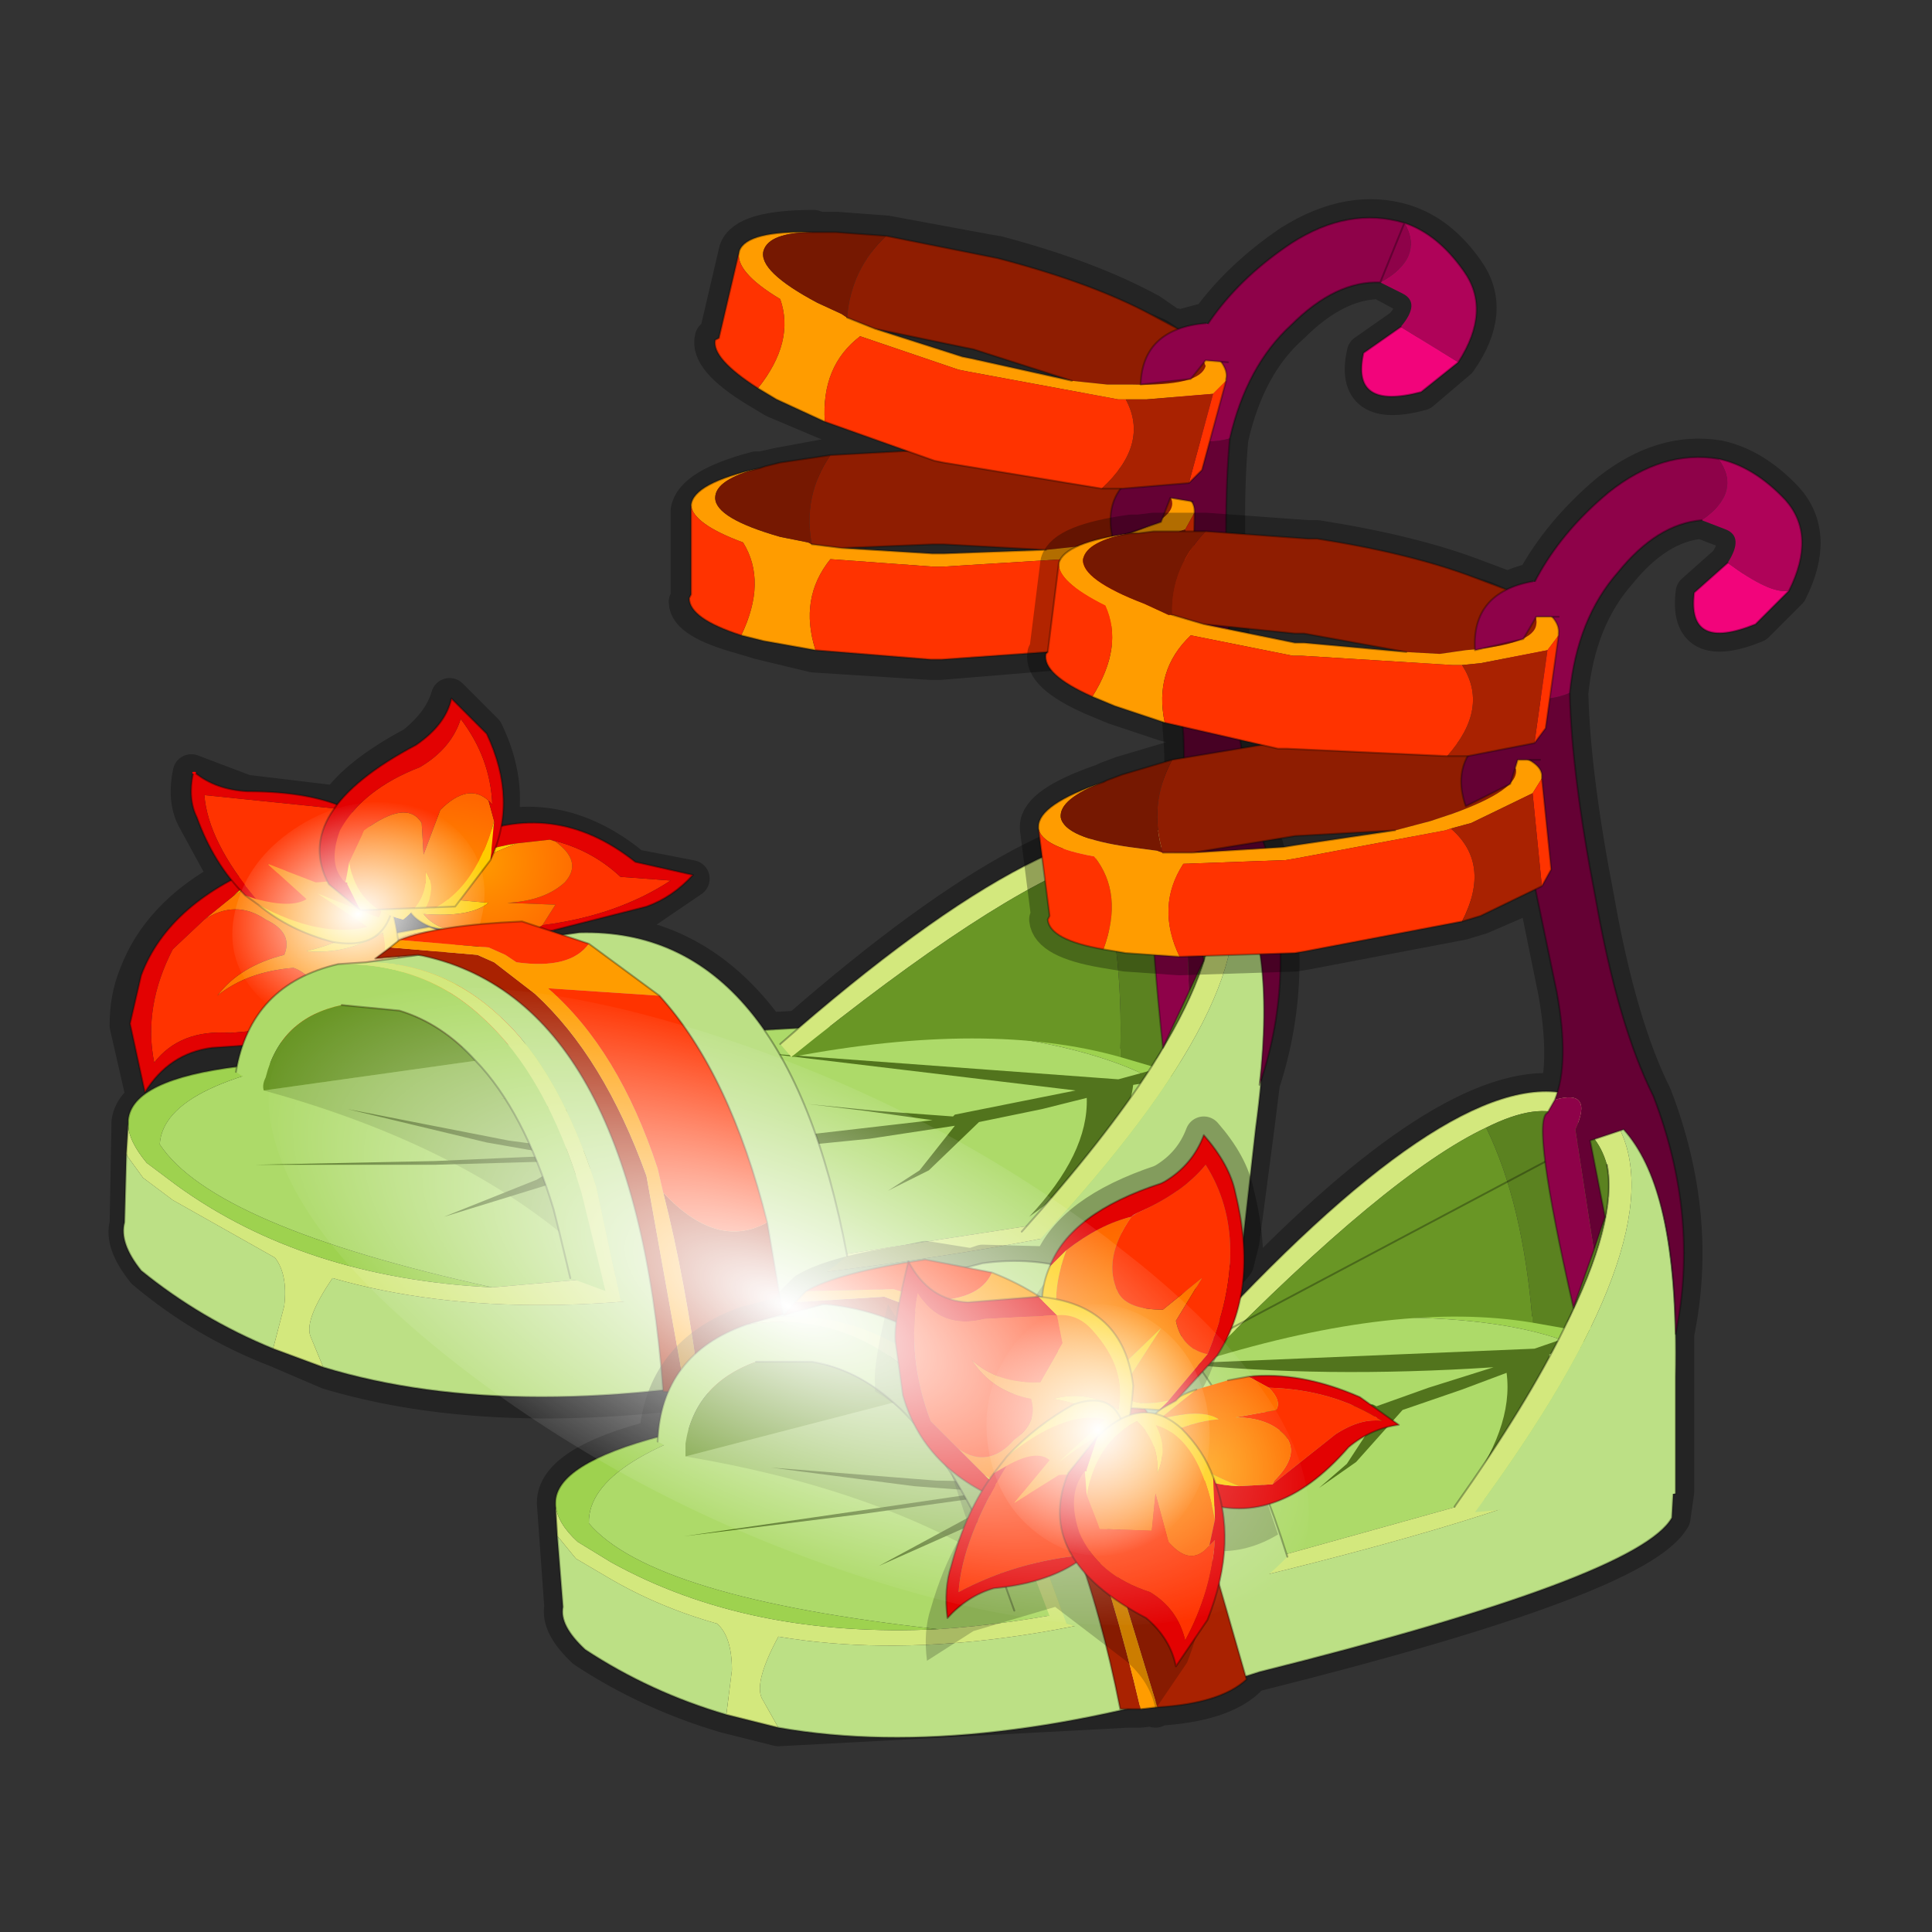 <?xml version="1.0" encoding="UTF-8" standalone="no"?>
<svg xmlns:xlink="http://www.w3.org/1999/xlink" height="520.0px" width="520.0px" xmlns="http://www.w3.org/2000/svg">
  <rect width="100%" height="100%" fill="#333333" stroke="none"/>
  <g transform="matrix(10.0, 0.0, 0.0, 10.0, 0.0, 0.0)">
    <use height="52.0" transform="matrix(1.0, 0.0, 0.0, 1.0, 0.0, 0.0)" width="52.0" xlink:href="#shape0"/>
    <use height="136.85" transform="matrix(0.03, -0.035, -0.039, -0.021, 10.091, 28.63)" width="148.25" xlink:href="#sprite0"/>
    <use height="41.4" transform="matrix(1.0, 0.0, 0.0, 1.0, 3.3, 5.85)" width="45.7" xlink:href="#shape2"/>
    <use height="136.85" transform="matrix(0.026, 0.036, -0.035, 0.029, 30.021, 33.833)" width="148.25" xlink:href="#sprite0"/>
    <use height="23.6" transform="matrix(1.0, 0.0, 0.0, 1.0, 27.95, 12.3)" width="20.55" xlink:href="#shape3"/>
    <use height="136.85" transform="matrix(0.186, 0.09, -0.048, 0.075, 10.723, 23.356)" width="148.25" xlink:href="#sprite0"/>
  </g>
  <defs>
    <g id="shape0" transform="matrix(1.0, 0.0, 0.0, 1.0, 0.0, 0.0)">
      <path d="M52.0 0.0 L52.0 52.0 0.0 52.0 0.0 0.0 52.0 0.0" fill="#795fa9" fill-opacity="0.0" fill-rule="evenodd" stroke="none"/>
      <path d="M39.25 9.7 L38.25 10.55 Q36.4 11.05 36.75 9.5 L37.75 8.8 Q38.3 8.2 37.8 7.9 L37.15 7.55 Q35.95 7.55 34.75 8.75 33.55 9.8 33.1 11.8 32.9 13.95 33.15 17.35 33.35 20.8 34.05 22.8 34.95 26.1 33.95 29.15 L33.8 30.35 33.4 33.4 33.25 34.0 Q32.2 35.55 21.8 36.85 L21.4 36.95 21.4 37.0 Q20.7 37.6 18.95 37.55 L18.55 37.5 17.95 37.5 Q12.7 38.05 8.85 36.9 L7.45 36.3 Q5.5 35.55 3.9 34.2 3.3 33.45 3.45 32.95 L3.5 30.3 3.5 30.2 Q3.65 29.15 6.5 28.8 L6.65 28.2 5.65 28.2 Q4.45 28.35 3.85 29.35 L3.45 27.6 Q3.45 26.85 3.7 26.25 4.3 24.65 6.15 23.65 L5.25 22.0 Q5.0 21.5 5.15 20.8 L6.6 21.35 9.1 21.65 Q9.65 20.85 11.15 20.05 11.9 19.45 12.1 18.75 L13.05 19.7 Q13.7 21.05 13.4 22.3 15.3 21.9 17.05 23.35 L18.6 23.65 17.35 24.5 15.4 25.15 15.65 25.1 Q18.7 25.05 20.65 27.75 L21.5 27.7 Q28.5 21.6 31.55 22.35 31.95 21.4 31.8 19.7 L31.6 16.9 30.05 17.35 29.55 17.45 25.3 17.8 25.05 17.8 21.9 17.6 20.45 17.25 19.95 17.1 Q18.5 16.7 18.5 16.2 L18.55 16.1 18.55 13.75 Q18.65 13.1 20.35 12.65 L20.5 12.65 20.95 12.55 22.3 12.3 24.4 12.2 22.15 11.3 20.85 10.75 20.35 10.45 Q19.05 9.65 19.2 9.1 L19.3 9.1 19.85 6.75 Q20.05 6.15 21.9 6.15 L22.05 6.2 22.5 6.2 23.85 6.3 26.55 6.8 26.85 6.85 Q29.3 7.5 30.95 8.4 L31.6 8.85 31.65 8.8 31.7 8.85 32.45 8.65 32.5 8.7 Q33.35 7.5 34.75 6.55 36.35 5.55 37.8 6.0 38.75 6.3 39.45 7.3 40.2 8.35 39.25 9.7 M25.05 15.0 L22.65 14.85 25.1 14.7 25.35 14.7 28.05 14.85 25.3 15.0 25.05 15.0 M26.1 9.65 L25.8 9.6 23.55 8.8 25.85 9.35 26.15 9.4 28.8 10.2 26.1 9.65" fill="none" stroke="#000000" stroke-linecap="round" stroke-linejoin="round" stroke-opacity="0.302" stroke-width="1.0"/>
      <path d="M14.8 22.6 L14.95 22.65 Q15.7 23.2 15.2 23.75 14.65 24.25 13.65 24.3 L14.95 24.35 14.6 24.9 Q16.6 24.65 18.05 23.7 L16.7 23.6 Q15.9 22.85 14.8 22.6" fill="#ff3300" fill-rule="evenodd" stroke="none"/>
      <path d="M10.95 24.3 Q12.0 23.0 13.9 22.7 L14.8 22.6 Q15.9 22.85 16.7 23.6 L18.05 23.7 Q16.6 24.65 14.6 24.9 L14.05 25.25 17.4 24.4 Q18.1 24.15 18.65 23.55 L17.1 23.2 Q14.9 21.45 12.4 22.6 10.85 23.65 10.95 24.3" fill="#e30202" fill-rule="evenodd" stroke="none"/>
      <path d="M12.5 25.15 Q11.7 25.0 11.4 24.6 12.65 24.7 13.15 24.3 L11.5 24.15 Q11.65 23.6 13.9 22.7 12.0 23.0 10.95 24.3 11.0 24.7 11.6 24.95 L12.5 25.15" fill="#ffcc00" fill-rule="evenodd" stroke="none"/>
      <path d="M13.9 22.7 Q11.65 23.6 11.5 24.15 L13.15 24.3 Q12.65 24.7 11.4 24.6 11.7 25.0 12.5 25.15 L13.45 25.25 14.05 25.25 14.6 24.9 14.95 24.35 13.65 24.3 Q14.65 24.25 15.2 23.75 15.7 23.2 14.95 22.65 L14.8 22.6 13.9 22.7" fill="url(#gradient0)" fill-rule="evenodd" stroke="none"/>
      <path d="M12.5 25.15 L11.6 24.95 Q11.0 24.7 10.95 24.3 M14.05 25.25 L13.45 25.25 M14.05 25.25 L17.4 24.4 Q18.1 24.15 18.65 23.55 L17.1 23.2 Q14.9 21.45 12.4 22.6 10.85 23.65 10.95 24.3" fill="none" stroke="#000000" stroke-linecap="round" stroke-linejoin="round" stroke-opacity="0.302" stroke-width="0.05"/>
      <path d="M10.55 29.6 L10.6 29.65 10.8 29.7 10.55 29.6" fill="#cc0066" fill-rule="evenodd" stroke="none"/>
      <path d="M8.65 29.1 Q9.65 29.6 10.55 29.6 9.7 28.75 10.25 27.85 10.55 27.4 11.55 27.3 L12.7 27.9 11.95 27.0 Q12.2 26.35 13.0 26.05 L11.8 25.05 Q10.4 25.1 10.45 25.7 L11.5 26.9 10.0 25.85 Q7.7 27.05 8.65 29.1" fill="url(#gradient1)" fill-rule="evenodd" stroke="none"/>
      <path d="M10.8 29.7 Q12.2 30.0 12.8 30.6 14.3 28.6 13.0 26.05 12.2 26.35 11.95 27.0 L12.7 27.9 11.55 27.3 Q10.55 27.4 10.25 27.85 9.7 28.75 10.55 29.6 L10.8 29.7" fill="#ff3300" fill-rule="evenodd" stroke="none"/>
      <path d="M8.1 28.75 Q8.7 29.95 11.5 30.3 L11.6 30.35 Q12.5 30.65 12.75 31.3 L13.7 29.8 Q14.55 27.4 13.25 26.0 L12.0 25.1 11.55 24.95 11.8 25.05 13.0 26.05 Q14.3 28.6 12.8 30.6 12.2 30.0 10.8 29.7 L10.6 29.65 10.55 29.6 Q9.65 29.6 8.65 29.1 L8.1 28.75" fill="#e30202" fill-rule="evenodd" stroke="none"/>
      <path d="M8.1 28.75 L8.65 29.1 Q7.7 27.05 10.0 25.85 L11.5 26.9 10.45 25.7 Q10.4 25.1 11.8 25.05 L11.55 24.95 9.9 25.25 9.5 25.55 Q8.75 26.15 8.15 27.2 7.8 28.1 8.1 28.75" fill="#ffcc00" fill-rule="evenodd" stroke="none"/>
      <path d="M11.55 24.95 L12.0 25.1 13.25 26.0 Q14.55 27.4 13.7 29.8 L12.75 31.3 Q12.5 30.65 11.6 30.35 L11.5 30.3 Q8.7 29.95 8.1 28.75 M11.55 24.95 L9.9 25.25 9.5 25.55 Q8.75 26.15 8.15 27.2 7.8 28.1 8.1 28.75" fill="none" stroke="#000000" stroke-linecap="round" stroke-linejoin="round" stroke-opacity="0.302" stroke-width="0.05"/>
      <path d="M6.3 24.1 L5.5 24.75 Q6.35 24.2 7.15 24.75 7.9 25.1 7.65 25.7 6.45 26.0 5.85 26.8 6.65 26.15 7.9 26.05 8.45 26.25 8.6 26.9 L8.45 27.6 9.45 27.05 Q10.6 26.0 10.3 25.1 9.35 25.7 8.25 25.6 9.7 25.25 10.2 24.5 10.0 23.85 9.2 23.45 7.85 23.05 6.3 24.1" fill="url(#gradient2)" fill-rule="evenodd" stroke="none"/>
      <path d="M5.5 24.75 L4.65 25.55 Q3.85 27.1 4.15 28.6 4.85 27.7 6.2 27.8 L8.45 27.6 8.6 26.9 Q8.45 26.25 7.9 26.05 6.65 26.15 5.85 26.8 6.45 26.0 7.65 25.7 7.9 25.1 7.15 24.75 6.35 24.2 5.5 24.75" fill="#ff3300" fill-rule="evenodd" stroke="none"/>
      <path d="M7.3 23.2 Q4.55 24.25 3.8 26.25 L3.5 27.55 3.9 29.4 Q4.55 28.35 5.7 28.2 L7.85 28.05 8.45 27.6 6.2 27.8 Q4.85 27.7 4.15 28.6 3.85 27.1 4.65 25.55 L5.5 24.75 6.3 24.1 7.3 23.2" fill="#e30202" fill-rule="evenodd" stroke="none"/>
      <path d="M7.85 28.05 Q10.4 27.55 10.75 25.65 10.5 22.45 7.9 22.95 L7.3 23.2 6.3 24.1 Q7.85 23.05 9.2 23.45 10.0 23.85 10.2 24.5 9.7 25.25 8.25 25.6 9.35 25.7 10.3 25.1 10.6 26.0 9.45 27.05 L8.45 27.6 7.85 28.05" fill="#ffcc00" fill-rule="evenodd" stroke="none"/>
      <path d="M7.3 23.2 Q4.55 24.25 3.8 26.25 L3.5 27.55 3.9 29.4 Q4.55 28.35 5.7 28.2 L7.85 28.05 Q10.4 27.55 10.75 25.65 10.5 22.45 7.9 22.95 L7.3 23.2 Z" fill="none" stroke="#000000" stroke-linecap="round" stroke-linejoin="round" stroke-opacity="0.302" stroke-width="0.05"/>
      <path d="M5.2 20.8 L5.25 20.8 5.2 20.8" fill="#cc0066" fill-rule="evenodd" stroke="none"/>
      <path d="M6.9 24.2 L6.6 24.1 6.95 24.35 Q8.6 25.25 9.9 24.95 L8.55 24.05 10.2 24.7 Q10.55 23.95 10.1 22.35 L9.4 21.8 Q10.6 23.65 8.5 23.75 L7.2 23.25 8.25 24.2 Q7.85 24.45 6.9 24.2" fill="url(#gradient3)" fill-rule="evenodd" stroke="none"/>
      <path d="M9.4 21.8 L5.5 21.4 Q5.6 22.65 6.9 24.2 7.85 24.45 8.25 24.2 L7.2 23.25 8.5 23.75 Q10.6 23.65 9.4 21.8" fill="#ff3300" fill-rule="evenodd" stroke="none"/>
      <path d="M9.4 21.8 Q8.4 21.3 6.65 21.3 5.8 21.25 5.25 20.8 L5.2 20.8 Q5.05 21.5 5.3 22.0 5.75 23.25 6.6 24.1 L6.9 24.2 Q5.6 22.65 5.5 21.4 L9.4 21.8" fill="#e30202" fill-rule="evenodd" stroke="none"/>
      <path d="M10.1 22.35 Q10.55 23.95 10.2 24.7 L8.55 24.05 9.9 24.95 Q8.6 25.25 6.95 24.35 7.8 25.05 8.95 25.35 10.85 25.7 10.6 23.25 L10.1 22.35" fill="#ffcc00" fill-rule="evenodd" stroke="none"/>
      <path d="M5.25 20.8 Q5.8 21.25 6.65 21.3 8.4 21.3 9.4 21.8 L10.1 22.35 10.6 23.25 Q10.85 25.7 8.95 25.35 7.8 25.05 6.95 24.35 L6.6 24.1 Q5.75 23.25 5.3 22.0 5.05 21.5 5.2 20.8" fill="none" stroke="#000000" stroke-linecap="round" stroke-linejoin="round" stroke-opacity="0.302" stroke-width="0.05"/>
      <path d="M5.25 20.8 L5.2 20.8" fill="none" stroke="#ff0000" stroke-linecap="round" stroke-linejoin="round" stroke-width="0.05"/>
      <path d="M13.3 22.1 L13.15 21.55 Q12.6 21.05 11.85 21.8 L11.4 23.0 11.35 22.15 Q10.95 21.5 9.8 22.35 L9.4 23.2 Q9.6 24.45 10.85 24.75 11.55 24.2 11.45 23.45 11.8 23.95 11.35 24.6 12.75 24.1 13.3 22.1" fill="url(#gradient4)" fill-rule="evenodd" stroke="none"/>
      <path d="M9.4 23.2 L9.8 22.35 Q10.95 21.5 11.35 22.15 L11.4 23.0 11.85 21.8 Q12.6 21.05 13.15 21.55 L13.25 21.65 Q13.2 20.4 12.4 19.35 12.15 20.15 11.3 20.65 9.75 21.25 9.15 22.35 8.8 23.3 9.3 23.75 L9.4 23.2" fill="#ff3300" fill-rule="evenodd" stroke="none"/>
      <path d="M13.15 21.55 L13.3 22.1 13.2 23.15 Q13.95 21.55 13.1 19.75 L12.15 18.8 Q12.0 19.5 11.2 20.05 7.8 21.85 8.85 23.8 L9.7 24.5 9.35 23.8 9.35 23.75 9.3 23.75 Q8.8 23.3 9.15 22.35 9.75 21.25 11.3 20.65 12.15 20.15 12.4 19.35 13.2 20.4 13.25 21.65 L13.15 21.55" fill="#e30202" fill-rule="evenodd" stroke="none"/>
      <path d="M13.3 22.1 Q12.75 24.1 11.35 24.6 11.8 23.95 11.45 23.45 11.55 24.2 10.85 24.75 9.6 24.45 9.4 23.2 L9.3 23.75 9.35 23.75 9.35 23.8 9.7 24.5 12.25 24.4 13.2 23.15 13.3 22.1" fill="#ffcc00" fill-rule="evenodd" stroke="none"/>
      <path d="M9.7 24.5 L8.85 23.8 Q7.8 21.85 11.2 20.05 12.0 19.5 12.15 18.8 L13.1 19.75 Q13.95 21.55 13.2 23.15 M9.7 24.5 L12.25 24.4 13.2 23.15" fill="none" stroke="#000000" stroke-linecap="round" stroke-linejoin="round" stroke-opacity="0.302" stroke-width="0.05"/>
    </g>
    <radialGradient cx="0" cy="0" gradientTransform="matrix(0.002, -0.003, -0.003, -0.002, 12.95, 23.2)" gradientUnits="userSpaceOnUse" id="gradient0" r="819.2" spreadMethod="pad">
      <stop offset="0.0" stop-color="#ff9900"/>
      <stop offset="1.0" stop-color="#ff6600"/>
    </radialGradient>
    <radialGradient cx="0" cy="0" gradientTransform="matrix(0.003, -0.004, -0.004, -0.002, 10.45, 26.0)" gradientUnits="userSpaceOnUse" id="gradient1" r="819.2" spreadMethod="pad">
      <stop offset="0.0" stop-color="#ff9900"/>
      <stop offset="1.0" stop-color="#ff6600"/>
    </radialGradient>
    <radialGradient cx="0" cy="0" gradientTransform="matrix(0.004, -0.005, -0.006, -0.003, 9.7, 25.45)" gradientUnits="userSpaceOnUse" id="gradient2" r="819.2" spreadMethod="pad">
      <stop offset="0.0" stop-color="#ff9900"/>
      <stop offset="1.0" stop-color="#ff6600"/>
    </radialGradient>
    <radialGradient cx="0" cy="0" gradientTransform="matrix(0.005, -0.006, -0.006, -0.003, 9.6, 24.5)" gradientUnits="userSpaceOnUse" id="gradient3" r="819.2" spreadMethod="pad">
      <stop offset="0.0" stop-color="#ff9900"/>
      <stop offset="1.0" stop-color="#ff6600"/>
    </radialGradient>
    <radialGradient cx="0" cy="0" gradientTransform="matrix(0.003, -0.003, -0.004, -0.002, 11.55, 24.35)" gradientUnits="userSpaceOnUse" id="gradient4" r="819.2" spreadMethod="pad">
      <stop offset="0.0" stop-color="#ff9900"/>
      <stop offset="1.0" stop-color="#ff6600"/>
    </radialGradient>
    <g id="sprite0" transform="matrix(1.0, 0.0, 0.0, 1.0, 73.5, 65.0)">
      <use height="136.85" transform="matrix(1.0, 0.0, 0.0, 1.0, -73.5, -65.0)" width="148.25" xlink:href="#shape1"/>
    </g>
    <g id="shape1" transform="matrix(1.0, 0.0, 0.0, 1.0, 73.5, 65.0)">
      <path d="M36.65 -54.65 Q60.05 -42.0 69.75 -17.95 80.55 8.9 68.0 34.1 55.45 59.35 26.8 68.2 -1.8 77.05 -29.7 64.3 -57.6 51.6 -68.45 24.75 -79.3 -2.05 -66.75 -27.25 L-66.7 -27.3 Q-54.1 -52.5 -25.5 -61.4 3.1 -70.2 31.0 -57.5 L36.65 -54.65" fill="url(#gradient5)" fill-rule="evenodd" stroke="none"/>
    </g>
    <radialGradient cx="0" cy="0" gradientTransform="matrix(0.091, 0.0, 0.0, 0.091, 0.6, 3.4)" gradientUnits="userSpaceOnUse" id="gradient5" r="819.2" spreadMethod="pad">
      <stop offset="0.0" stop-color="#ffffff"/>
      <stop offset="1.0" stop-color="#ffffff" stop-opacity="0.0"/>
    </radialGradient>
    <g id="shape2" transform="matrix(1.0, 0.0, 0.0, 1.0, -3.3, -5.85)">
      <path d="M9.45 28.35 L22.75 27.6 23.35 27.6 Q29.75 27.8 31.95 29.65 32.9 31.1 28.95 32.8 L21.8 33.9 13.25 34.65 Q5.75 33.0 4.3 30.8 4.4 29.05 9.45 28.35" fill="#adda69" fill-rule="evenodd" stroke="none"/>
      <path d="M33.45 30.6 L33.35 33.15 33.15 34.0 Q32.1 35.5 21.7 36.8 13.95 38.4 8.7 36.8 L8.35 35.95 Q8.2 35.5 8.95 34.4 14.15 35.9 21.7 34.3 29.45 33.35 32.05 32.25 32.9 31.9 33.15 31.5 L33.35 31.1 33.3 31.1 33.3 31.05 33.45 30.6 M7.35 36.3 Q5.4 35.5 3.8 34.2 3.2 33.45 3.35 32.9 L3.4 31.05 3.45 31.15 3.85 31.7 4.65 32.3 7.4 33.85 Q7.75 34.3 7.65 35.15 L7.35 36.3" fill="#bce085" fill-rule="evenodd" stroke="none"/>
      <path d="M8.7 36.8 L7.35 36.3 7.65 35.15 Q7.75 34.3 7.4 33.85 L4.65 32.3 3.85 31.7 3.45 31.15 3.4 31.05 3.45 30.25 Q3.45 30.7 3.95 31.3 L4.75 31.9 Q8.2 34.4 13.25 34.65 L21.8 33.9 28.95 32.8 32.2 31.85 33.3 31.1 33.35 31.1 33.15 31.5 Q32.9 31.9 32.05 32.25 29.45 33.35 21.7 34.3 14.15 35.9 8.95 34.4 8.2 35.5 8.35 35.95 L8.7 36.8" fill="#d3e87d" fill-rule="evenodd" stroke="none"/>
      <path d="M23.35 27.6 L27.25 27.7 Q33.3 28.5 33.45 30.25 L33.45 30.6 33.3 31.05 33.3 31.1 32.2 31.85 28.95 32.8 Q32.9 31.1 31.95 29.65 29.75 27.8 23.35 27.6 M3.45 30.25 L3.45 30.15 Q3.55 29.05 6.45 28.7 L9.45 28.35 Q4.4 29.05 4.3 30.8 5.75 33.0 13.25 34.65 8.2 34.4 4.75 31.9 L3.95 31.3 Q3.45 30.7 3.45 30.25" fill="#9ed24f" fill-rule="evenodd" stroke="none"/>
      <path d="M9.45 28.35 L22.75 27.6 23.35 27.6 27.25 27.7 Q33.3 28.5 33.45 30.25 L33.45 30.6 33.35 33.15 33.15 34.0 Q32.1 35.5 21.7 36.8 13.95 38.4 8.7 36.8 L7.35 36.3 Q5.4 35.5 3.8 34.2 3.2 33.45 3.35 32.9 L3.4 31.05 3.45 30.25 3.45 30.15 Q3.55 29.05 6.45 28.7 L9.45 28.35 Z" fill="none" stroke="#000000" stroke-linecap="round" stroke-linejoin="round" stroke-opacity="0.302" stroke-width="0.05"/>
      <path d="M31.75 28.6 L32.2 28.8 31.45 29.0 31.1 29.1 30.5 29.2 Q30.3 30.9 27.7 32.75 29.3 31.05 29.25 29.55 L28.05 29.85 26.35 30.2 25.0 31.5 23.9 32.05 24.75 31.5 25.7 30.3 23.4 30.65 21.4 30.85 20.4 31.6 17.95 32.95 19.85 31.65 20.4 30.9 19.95 30.95 19.75 31.0 17.95 31.15 17.1 31.15 16.45 31.2 15.2 31.75 11.95 32.75 14.45 31.75 15.25 31.25 11.7 31.35 6.85 31.35 11.7 31.25 15.1 31.1 13.1 30.75 9.35 29.85 13.7 30.7 16.35 31.05 17.1 31.0 18.05 30.95 19.75 30.75 20.1 30.7 20.2 30.7 17.4 30.3 17.15 30.3 13.45 29.55 17.15 30.2 17.9 30.25 21.2 30.6 25.1 30.15 23.3 29.9 21.2 29.65 18.6 29.3 21.6 29.7 23.6 29.9 25.65 30.05 25.7 30.0 27.2 29.7 28.95 29.35 20.6 28.35 30.1 29.05 31.75 28.6" fill="#52741d" fill-rule="evenodd" stroke="none"/>
      <path d="M9.1 25.95 Q11.4 25.9 13.0 27.4 14.7 28.95 15.65 32.1 L16.3 34.75 15.35 34.4 15.05 33.15 14.9 32.55 Q14.1 29.9 12.8 28.55 11.9 27.55 10.75 27.2 L9.2 27.05 Q7.55 27.4 7.15 29.0 7.05 29.2 7.1 29.35 L6.35 28.85 Q6.75 26.5 9.1 25.95" fill="#adda69" fill-rule="evenodd" stroke="none"/>
      <path d="M7.1 29.35 Q7.05 29.2 7.15 29.0 7.55 27.4 9.2 27.05 L10.75 27.2 Q11.9 27.55 12.8 28.55 L7.1 29.35" fill="#699625" fill-rule="evenodd" stroke="none"/>
      <path d="M16.7 35.0 L16.05 31.95 Q15.05 28.8 13.45 27.35 11.9 25.9 9.85 25.9 L15.6 25.1 Q21.15 24.95 22.8 33.8 19.75 36.4 16.7 35.0" fill="#bce085" fill-rule="evenodd" stroke="none"/>
      <path d="M9.1 25.95 L9.85 25.9 Q11.9 25.9 13.45 27.35 15.05 28.8 16.05 31.95 L16.7 35.0 16.3 34.75 15.65 32.1 Q14.7 28.95 13.0 27.4 11.4 25.9 9.1 25.95" fill="#d3e87d" fill-rule="evenodd" stroke="none"/>
      <path d="M7.1 29.35 L12.8 28.55 Q14.1 29.9 14.9 32.55 L15.05 33.15 Q12.0 30.7 7.1 29.35" fill="#3f5816" fill-opacity="0.212" fill-rule="evenodd" stroke="none"/>
      <path d="M9.85 25.9 L9.1 25.95 M9.85 25.9 L15.6 25.1 Q21.15 24.95 22.8 33.8 M6.35 28.85 Q6.75 26.5 9.1 25.95 M12.8 28.55 Q11.9 27.55 10.75 27.2 L9.2 27.05 M15.05 33.15 L14.9 32.55 Q14.1 29.9 12.8 28.55 M15.35 34.4 L15.05 33.15" fill="none" stroke="#000000" stroke-linecap="round" stroke-linejoin="round" stroke-opacity="0.302" stroke-width="0.05"/>
      <path d="M20.65 32.9 L21.35 37.0 Q20.65 37.6 18.85 37.5 18.45 34.45 17.85 32.1 19.3 33.65 20.65 32.9 M18.45 37.5 L17.85 37.45 Q17.05 26.85 11.25 25.7 L10.1 25.8 10.5 25.5 12.85 25.7 13.3 25.9 14.4 26.75 Q16.25 28.45 17.4 31.65 L18.45 37.5" fill="#a92201" fill-rule="evenodd" stroke="none"/>
      <path d="M10.75 25.3 L13.15 25.5 13.6 25.7 13.9 25.9 Q15.35 26.1 15.85 25.4 L17.75 26.8 14.75 26.6 Q16.65 28.25 17.7 31.45 L17.85 32.1 Q18.45 34.45 18.85 37.5 L18.45 37.5 17.4 31.65 Q16.25 28.45 14.4 26.75 L13.3 25.9 12.85 25.7 10.5 25.5 10.75 25.3" fill="#ff9c00" fill-rule="evenodd" stroke="none"/>
      <path d="M10.75 25.3 Q11.75 24.9 14.05 24.8 L15.85 25.4 Q15.35 26.1 13.9 25.9 L13.6 25.7 13.15 25.5 10.75 25.3 M17.75 26.8 Q19.65 28.9 20.65 32.9 19.3 33.65 17.85 32.1 L17.7 31.45 Q16.65 28.25 14.75 26.6 L17.75 26.8" fill="#ff3300" fill-rule="evenodd" stroke="none"/>
      <path d="M15.85 25.4 L14.05 24.8 Q11.75 24.9 10.75 25.3 M15.85 25.4 L17.75 26.8 Q19.65 28.9 20.65 32.9 L21.35 37.0 Q20.65 37.6 18.85 37.5 L18.45 37.5 17.85 37.45 Q17.05 26.85 11.25 25.7 L10.1 25.8 10.5 25.5 10.75 25.3" fill="none" stroke="#000000" stroke-linecap="round" stroke-linejoin="round" stroke-opacity="0.302" stroke-width="0.05"/>
      <path d="M32.45 22.8 L33.0 23.5 Q34.25 26.6 28.0 33.35 L27.5 33.15 Q29.75 30.65 31.0 28.7 32.7 26.0 32.6 24.5 32.45 23.55 31.7 23.05 L29.5 23.1 Q26.75 24.05 21.3 28.45 L21.0 28.1 Q28.75 21.3 31.85 22.5 L32.45 22.8" fill="#d3e87d" fill-rule="evenodd" stroke="none"/>
      <path d="M33.0 23.5 L33.1 23.4 Q34.5 25.15 33.8 30.35 L33.45 33.45 28.0 33.35 Q34.25 26.6 33.0 23.5" fill="#bce085" fill-rule="evenodd" stroke="none"/>
      <path d="M21.3 28.45 Q26.75 24.05 29.5 23.1 30.25 25.3 30.15 28.45 26.6 27.45 21.3 28.45" fill="#699625" fill-rule="evenodd" stroke="none"/>
      <path d="M30.15 28.45 Q30.25 25.3 29.5 23.1 L31.7 23.05 Q32.45 23.55 32.6 24.5 32.7 26.0 31.0 28.7 L30.15 28.45" fill="#5b8220" fill-rule="evenodd" stroke="none"/>
      <path d="M33.1 23.4 L32.45 22.8 M33.45 33.45 L33.8 30.35 Q34.5 25.15 33.1 23.4 M32.6 24.5 Q32.7 26.0 31.0 28.7 29.75 30.65 27.5 33.15 M21.0 28.1 Q28.75 21.3 31.85 22.5 L32.45 22.8" fill="none" stroke="#000000" stroke-linecap="round" stroke-linejoin="round" stroke-opacity="0.302" stroke-width="0.05"/>
      <path d="M33.1 11.8 Q32.9 14.0 33.1 17.35 33.35 20.8 34.05 22.8 34.95 26.15 33.9 29.2 34.35 25.25 33.15 23.6 L32.2 23.8 32.4 25.85 32.0 26.7 31.9 23.45 Q32.5 22.4 31.45 22.6 31.95 21.65 31.85 19.75 L31.45 15.55 Q31.2 13.8 31.55 10.9 31.85 12.15 33.1 11.8" fill="#650134" fill-rule="evenodd" stroke="none"/>
      <path d="M37.15 7.6 Q35.95 7.55 34.75 8.75 33.55 9.85 33.1 11.8 31.85 12.15 31.55 10.9 32.2 8.25 34.75 6.55 36.3 5.55 37.8 6.0 38.35 6.95 37.15 7.6 M32.0 26.7 L31.3 28.2 Q30.75 23.05 31.2 22.9 L31.45 22.6 Q32.5 22.4 31.9 23.45 L32.0 26.7" fill="#8e0249" fill-rule="evenodd" stroke="none"/>
      <path d="M37.8 6.0 Q38.7 6.3 39.4 7.3 40.15 8.35 39.25 9.75 L37.7 8.8 Q38.25 8.15 37.75 7.9 L37.15 7.6 Q38.35 6.95 37.8 6.0" fill="#af0359" fill-rule="evenodd" stroke="none"/>
      <path d="M39.25 9.75 L38.25 10.55 Q36.35 11.05 36.7 9.5 L37.7 8.8 39.25 9.75" fill="#f2047b" fill-rule="evenodd" stroke="none"/>
      <path d="M37.8 6.0 Q38.7 6.3 39.4 7.3 40.15 8.35 39.25 9.75 L38.25 10.55 Q36.35 11.05 36.7 9.5 L37.7 8.8 M37.15 7.6 Q35.95 7.55 34.75 8.75 33.55 9.85 33.1 11.8 32.9 14.0 33.1 17.35 33.35 20.8 34.05 22.8 34.95 26.15 33.9 29.2 34.35 25.25 33.15 23.6 L32.2 23.8 32.4 25.85 32.0 26.7 31.3 28.2 Q30.75 23.05 31.2 22.9 L31.45 22.6 Q31.95 21.65 31.85 19.75 L31.45 15.55 Q31.2 13.8 31.55 10.9 32.2 8.25 34.75 6.55 36.3 5.55 37.8 6.0 Z" fill="none" stroke="#000000" stroke-linecap="round" stroke-linejoin="round" stroke-opacity="0.302" stroke-width="0.05"/>
      <path d="M30.55 12.75 L31.15 13.0 Q31.55 13.3 31.55 13.55 31.55 14.1 29.7 14.55 L29.1 14.7 28.15 14.8 25.4 14.65 25.1 14.65 22.65 14.75 21.85 14.65 Q21.6 13.35 22.35 12.25 L25.1 12.1 25.4 12.1 29.7 12.55 30.55 12.75" fill="#8f1d01" fill-rule="evenodd" stroke="none"/>
      <path d="M28.15 14.8 L29.1 14.7 29.7 14.55 Q31.55 14.1 31.55 13.55 31.55 13.3 31.15 13.0 L30.55 12.75 31.25 12.95 Q32.15 13.3 32.15 13.75 L32.15 13.8 31.9 14.25 30.2 14.85 29.65 14.95 29.45 15.0 25.4 15.25 25.1 15.25 22.35 15.05 Q21.5 16.1 21.95 17.5 L20.55 17.25 19.95 17.1 Q20.65 15.65 20.0 14.6 18.65 14.1 18.6 13.6 18.65 13.0 20.45 12.6 19.25 12.9 19.25 13.4 19.25 13.95 21.0 14.45 L21.75 14.6 21.85 14.65 22.65 14.75 25.1 14.9 25.4 14.9 28.15 14.8" fill="#ff9c00" fill-rule="evenodd" stroke="none"/>
      <path d="M18.6 13.6 Q18.65 14.1 20.0 14.6 20.65 15.65 19.95 17.1 18.55 16.65 18.55 16.1 L18.6 16.0 18.6 13.6 M21.95 17.5 Q21.5 16.1 22.35 15.05 L25.1 15.25 25.4 15.25 29.45 15.0 29.65 14.95 Q30.55 16.0 29.6 17.45 L25.35 17.75 25.05 17.75 21.95 17.5 M31.9 14.25 L32.15 13.8 32.1 16.3 31.85 16.7 31.9 14.25" fill="#ff3300" fill-rule="evenodd" stroke="none"/>
      <path d="M29.65 14.95 L30.2 14.85 31.9 14.25 31.85 16.7 30.15 17.35 29.6 17.45 Q30.55 16.0 29.65 14.95" fill="#a92201" fill-rule="evenodd" stroke="none"/>
      <path d="M21.85 14.65 L21.75 14.6 21.0 14.45 Q19.25 13.95 19.25 13.4 19.25 12.9 20.45 12.6 L20.6 12.55 21.0 12.45 22.35 12.25 Q21.6 13.35 21.85 14.65" fill="#761801" fill-rule="evenodd" stroke="none"/>
      <path d="M28.15 14.8 L25.4 14.9 25.1 14.9 22.65 14.75 21.85 14.65 M20.45 12.6 Q18.65 13.0 18.6 13.6 L18.6 16.0 18.55 16.1 Q18.55 16.65 19.95 17.1 L20.55 17.25 21.95 17.5 M32.15 13.8 L32.15 13.75 Q32.15 13.3 31.25 12.95 L30.55 12.75 29.7 12.55 25.4 12.1 25.1 12.1 22.35 12.25 M30.55 12.75 L30.2 12.65 29.7 12.55 M22.65 14.75 L25.1 14.65 25.4 14.65 28.15 14.8 M29.6 17.45 L25.35 17.75 25.05 17.75 21.95 17.5 M29.6 17.45 L30.15 17.35 31.85 16.7 32.1 16.3 32.15 13.8 M20.45 12.6 L20.6 12.55 21.0 12.45 22.35 12.25" fill="none" stroke="#000000" stroke-linecap="round" stroke-linejoin="round" stroke-opacity="0.302" stroke-width="0.05"/>
      <path d="M31.25 12.45 Q32.15 12.45 32.1 13.5 L31.5 13.4 31.25 14.05 29.95 14.5 Q29.6 13.0 31.25 12.45" fill="#650134" fill-rule="evenodd" stroke="none"/>
      <path d="M32.1 13.5 L31.5 13.4 31.25 14.05 29.95 14.5 Q29.6 13.0 31.25 12.45" fill="none" stroke="#000000" stroke-linecap="round" stroke-linejoin="round" stroke-opacity="0.302" stroke-width="0.05"/>
      <path d="M30.95 8.45 L31.7 8.85 32.2 9.25 32.45 9.85 Q32.3 10.4 30.45 10.35 L29.8 10.35 28.85 10.25 26.2 9.4 25.95 9.35 23.55 8.85 22.8 8.55 Q22.9 7.25 23.85 6.35 L26.6 6.9 26.85 6.95 Q29.35 7.6 30.95 8.45" fill="#8f1d01" fill-rule="evenodd" stroke="none"/>
      <path d="M31.7 8.85 L32.3 9.2 Q33.1 9.8 33.0 10.2 L33.0 10.25 32.65 10.6 30.85 10.75 30.3 10.75 30.1 10.75 26.05 10.0 25.8 9.95 23.15 9.05 Q22.1 9.85 22.2 11.35 L20.9 10.75 20.4 10.45 Q21.4 9.2 21.0 8.05 19.75 7.3 19.9 6.75 20.1 6.2 21.9 6.25 20.7 6.25 20.55 6.75 20.4 7.3 22.0 8.15 L22.65 8.45 22.8 8.55 23.55 8.85 25.9 9.6 26.15 9.65 28.85 10.25 29.8 10.35 30.45 10.35 Q32.3 10.4 32.45 9.85 L32.2 9.25 31.7 8.85" fill="#ff9c00" fill-rule="evenodd" stroke="none"/>
      <path d="M33.0 10.25 L32.35 12.65 32.0 13.0 32.65 10.6 33.0 10.25 M29.65 13.15 L25.4 12.45 25.15 12.4 22.2 11.35 Q22.1 9.85 23.15 9.05 L25.8 9.95 26.05 10.0 30.1 10.75 30.3 10.75 Q30.95 11.95 29.65 13.15 M20.4 10.45 Q19.15 9.65 19.25 9.15 L19.35 9.1 19.9 6.75 Q19.75 7.3 21.0 8.05 21.4 9.2 20.4 10.45" fill="#ff3300" fill-rule="evenodd" stroke="none"/>
      <path d="M32.0 13.0 L30.2 13.15 29.65 13.15 Q30.95 11.95 30.3 10.75 L30.85 10.75 32.65 10.6 32.0 13.0" fill="#a92201" fill-rule="evenodd" stroke="none"/>
      <path d="M21.9 6.25 L22.1 6.25 22.5 6.25 23.85 6.35 Q22.9 7.25 22.8 8.55 L22.65 8.45 22.0 8.15 Q20.4 7.3 20.55 6.75 20.7 6.25 21.9 6.25" fill="#761801" fill-rule="evenodd" stroke="none"/>
      <path d="M31.7 8.85 L31.4 8.65 30.95 8.45 31.7 8.85 32.3 9.2 Q33.1 9.8 33.0 10.2 L33.0 10.25 32.35 12.65 32.0 13.0 30.2 13.15 29.65 13.15 25.4 12.45 25.15 12.4 22.2 11.35 20.9 10.75 20.4 10.45 Q19.15 9.65 19.25 9.15 L19.35 9.1 19.9 6.75 Q20.1 6.2 21.9 6.25 L22.1 6.25 22.5 6.25 23.85 6.35 26.6 6.9 26.85 6.95 Q29.35 7.6 30.95 8.45 M28.85 10.25 L26.15 9.65 25.9 9.6 23.55 8.85 22.8 8.55 M23.55 8.85 L25.95 9.35 26.2 9.4 28.85 10.25" fill="none" stroke="#000000" stroke-linecap="round" stroke-linejoin="round" stroke-opacity="0.302" stroke-width="0.05"/>
      <path d="M33.05 9.75 L32.45 9.7 32.05 10.2 30.7 10.35 Q30.75 8.85 32.45 8.7 33.4 9.0 33.05 9.75" fill="#8e0249" fill-rule="evenodd" stroke="none"/>
      <path d="M33.05 9.75 L32.45 9.7 32.05 10.2 30.7 10.35 Q30.75 8.85 32.45 8.7" fill="none" stroke="#000000" stroke-linecap="round" stroke-linejoin="round" stroke-opacity="0.302" stroke-width="0.05"/>
      <path d="M43.3 13.25 Q42.0 14.35 41.3 15.65 L41.25 15.65 Q40.85 15.75 40.55 15.9 L40.5 15.85 39.7 15.55 Q38.0 14.9 35.45 14.5 L35.2 14.5 32.45 14.3 31.05 14.3 30.65 14.35 30.45 14.35 Q28.65 14.6 28.5 15.15 L28.2 17.55 28.15 17.6 Q28.05 18.15 29.4 18.75 L30.0 19.0 31.35 19.45 33.8 20.05 31.55 20.45 30.2 20.85 29.8 21.0 29.7 21.05 Q27.95 21.65 27.95 22.25 L27.95 22.3 28.25 24.65 28.2 24.75 Q28.25 25.3 29.7 25.55 L30.3 25.65 31.75 25.75 34.85 25.65 35.15 25.6 39.35 24.8 39.85 24.65 41.35 24.0 41.9 26.7 Q42.2 28.4 41.95 29.4 39.0 29.05 33.4 34.9 33.65 33.65 33.25 32.1 33.1 31.35 32.4 30.55 32.1 31.35 31.35 31.8 L31.25 31.85 Q28.85 32.65 28.3 34.05 L26.45 34.0 26.15 34.1 24.9 33.9 24.45 34.0 Q22.45 34.3 21.7 34.75 L21.4 35.05 21.1 35.4 20.1 35.65 Q17.85 36.45 17.7 38.7 14.95 39.4 14.95 40.45 L15.15 43.25 Q15.05 43.75 15.75 44.4 17.5 45.55 19.55 46.15 L20.95 46.5 30.35 46.0 30.7 46.0 31.1 45.95 31.1 46.0 31.15 45.95 Q32.85 45.85 33.55 45.2 L33.55 45.15 Q33.7 45.05 33.9 45.0 44.1 42.45 45.0 40.85 L45.1 40.15 45.1 37.05 45.1 35.9 Q45.75 32.75 44.5 29.5 43.55 27.6 42.95 24.2 42.3 20.85 42.25 18.65 42.45 16.65 43.55 15.4 44.6 14.1 45.8 14.0 L46.45 14.25 Q46.95 14.45 46.5 15.15 L45.6 15.95 Q45.4 17.55 47.25 16.8 L48.15 15.9 Q48.9 14.4 48.05 13.45 47.2 12.55 46.25 12.35 44.75 12.1 43.3 13.25 M35.1 17.05 L37.85 17.55 35.1 17.3 34.85 17.3 32.4 16.8 34.85 17.05 35.1 17.05 M34.85 22.75 L34.55 22.8 32.1 22.95 34.55 22.55 34.85 22.5 37.55 22.35 34.85 22.75" fill="none" stroke="#000000" stroke-linecap="round" stroke-linejoin="round" stroke-opacity="0.302" stroke-width="1.0"/>
      <path d="M20.7 37.95 Q27.3 36.45 33.9 35.7 L34.4 35.6 Q40.85 35.05 43.25 36.65 44.35 38.0 40.65 40.15 L33.65 42.1 Q29.1 43.6 25.25 43.85 17.55 43.0 15.85 41.0 15.8 39.2 20.7 37.95" fill="#adda69" fill-rule="evenodd" stroke="none"/>
      <path d="M44.9 37.45 L45.05 39.95 45.0 40.85 Q44.1 42.45 33.9 45.0 26.35 47.45 20.95 46.5 L20.5 45.7 Q20.3 45.25 20.95 44.05 26.3 44.95 33.6 42.5 41.25 40.65 43.7 39.25 44.5 38.8 44.7 38.35 L44.8 37.9 44.8 37.85 44.9 37.45 M19.55 46.15 Q17.5 45.55 15.75 44.4 15.05 43.75 15.15 43.25 L15.0 41.35 15.05 41.4 15.5 41.95 16.35 42.45 Q17.7 43.25 19.3 43.7 19.7 44.05 19.7 44.95 L19.55 46.15" fill="#bce085" fill-rule="evenodd" stroke="none"/>
      <path d="M20.95 46.5 L19.55 46.15 19.7 44.95 Q19.7 44.05 19.3 43.7 17.7 43.25 16.35 42.45 L15.5 41.95 15.05 41.4 15.0 41.35 14.95 40.5 Q15.0 41.0 15.55 41.5 L16.45 42.05 Q20.15 44.1 25.25 43.85 29.1 43.6 33.65 42.1 L40.65 40.15 43.75 38.8 44.8 37.9 44.7 38.35 Q44.5 38.8 43.7 39.25 41.25 40.65 33.6 42.5 26.3 44.95 20.95 44.05 20.3 45.25 20.5 45.7 L20.95 46.5" fill="#d3e87d" fill-rule="evenodd" stroke="none"/>
      <path d="M34.4 35.6 L38.35 35.25 Q44.45 35.35 44.85 37.1 L44.9 37.45 44.8 37.85 44.8 37.9 43.75 38.8 40.65 40.15 Q44.35 38.0 43.25 36.65 40.85 35.05 34.4 35.6 M14.95 40.5 L14.95 40.45 Q14.95 39.4 17.8 38.65 L20.7 37.95 Q15.8 39.2 15.85 41.0 17.55 43.0 25.25 43.85 20.15 44.1 16.45 42.05 L15.55 41.5 Q15.0 41.0 14.95 40.5" fill="#9ed24f" fill-rule="evenodd" stroke="none"/>
      <path d="M34.4 35.6 L38.35 35.25 Q44.45 35.35 44.85 37.1 L44.9 37.45 45.05 39.95 45.0 40.85 Q44.1 42.45 33.9 45.0 26.35 47.45 20.95 46.5 L19.55 46.15 Q17.5 45.55 15.75 44.4 15.05 43.75 15.15 43.25 L15.0 41.35 14.95 40.5 14.95 40.45 Q14.95 39.4 17.8 38.65 L20.7 37.95 Q27.3 36.45 33.9 35.7 L34.4 35.6 Z" fill="none" stroke="#000000" stroke-linecap="round" stroke-linejoin="round" stroke-opacity="0.302" stroke-width="0.05"/>
      <path d="M42.9 35.75 L43.4 35.85 42.65 36.1 42.35 36.2 41.7 36.45 Q41.75 38.15 39.35 40.3 40.75 38.45 40.55 36.95 L39.35 37.4 37.75 37.95 36.5 39.35 35.5 40.05 36.25 39.4 37.1 38.1 34.8 38.7 32.85 39.15 31.95 40.0 29.65 41.6 31.4 40.1 31.85 39.35 31.4 39.45 31.25 39.5 29.45 39.8 28.6 39.95 27.95 40.05 26.8 40.75 23.65 42.15 26.05 40.85 26.8 40.25 23.2 40.75 18.4 41.35 23.2 40.65 26.6 40.15 24.6 40.0 20.75 39.5 25.2 39.85 27.85 39.9 28.6 39.75 29.5 39.6 31.2 39.25 31.5 39.2 31.65 39.15 28.8 39.1 28.5 39.05 24.8 38.75 28.55 38.95 29.35 38.95 32.65 38.95 36.45 38.0 34.6 38.0 32.55 38.0 29.85 37.9 32.95 37.95 34.9 37.9 36.95 37.8 37.05 37.85 38.45 37.35 40.2 36.8 Q35.6 37.1 31.75 36.7 L41.3 36.3 42.9 35.75" fill="#52741d" fill-rule="evenodd" stroke="none"/>
      <path d="M20.1 35.65 Q22.35 35.3 24.15 36.65 26.0 37.95 27.3 41.0 L28.25 43.5 27.3 43.35 26.85 42.1 26.6 41.55 Q25.45 39.0 24.05 37.75 23.05 36.85 21.85 36.65 L20.35 36.65 Q18.7 37.25 18.45 38.85 L18.45 39.2 17.7 38.8 Q17.8 36.45 20.1 35.65" fill="#adda69" fill-rule="evenodd" stroke="none"/>
      <path d="M20.35 36.65 L21.85 36.65 Q23.05 36.85 24.05 37.75 L18.45 39.2 18.45 38.85 Q18.7 37.25 20.35 36.65" fill="#699625" fill-rule="evenodd" stroke="none"/>
      <path d="M28.7 43.7 L27.65 40.8 Q26.35 37.75 24.55 36.45 22.85 35.3 20.8 35.45 L26.45 34.0 Q31.95 33.25 34.65 41.9 31.85 44.75 28.7 43.7" fill="#bce085" fill-rule="evenodd" stroke="none"/>
      <path d="M20.1 35.65 L20.8 35.45 Q22.85 35.3 24.55 36.45 26.35 37.75 27.65 40.8 L28.7 43.7 28.25 43.5 27.3 41.0 Q26.0 37.95 24.15 36.65 22.35 35.3 20.1 35.65" fill="#d3e87d" fill-rule="evenodd" stroke="none"/>
      <path d="M18.45 39.2 L24.05 37.75 Q25.45 39.0 26.6 41.55 L26.85 42.1 Q23.5 40.05 18.45 39.2" fill="#3f5816" fill-opacity="0.212" fill-rule="evenodd" stroke="none"/>
      <path d="M20.8 35.45 L20.1 35.65 M20.8 35.45 L26.45 34.0 Q31.95 33.25 34.65 41.9 M24.05 37.75 Q23.05 36.85 21.85 36.65 L20.35 36.65 M24.05 37.75 Q25.45 39.0 26.6 41.55 L26.85 42.1 27.3 43.35 M17.7 38.8 Q17.8 36.45 20.1 35.65" fill="none" stroke="#000000" stroke-linecap="round" stroke-linejoin="round" stroke-opacity="0.302" stroke-width="0.05"/>
      <path d="M21.4 35.05 L23.8 34.9 24.2 35.05 25.5 35.8 Q27.5 37.2 29.0 40.3 29.95 42.8 30.7 46.0 L30.15 46.0 Q28.1 35.6 22.15 35.1 L21.1 35.4 21.4 35.05 M31.15 45.95 L29.55 40.7 Q31.1 42.1 32.4 41.2 L33.55 45.2 Q32.85 45.85 31.15 45.95" fill="#a92201" fill-rule="evenodd" stroke="none"/>
      <path d="M30.7 46.0 Q29.95 42.8 29.0 40.3 27.5 37.2 25.5 35.8 L24.2 35.05 23.8 34.9 21.4 35.05 21.7 34.75 24.05 34.7 24.55 34.85 24.85 35.0 Q26.35 35.05 26.7 34.25 27.85 34.7 28.8 35.5 L25.8 35.6 Q27.85 37.05 29.25 40.1 L29.55 40.7 31.15 45.95 30.7 46.0" fill="#ff9c00" fill-rule="evenodd" stroke="none"/>
      <path d="M29.55 40.7 L29.25 40.1 Q27.85 37.05 25.8 35.6 L28.8 35.5 Q30.95 37.35 32.4 41.2 31.1 42.1 29.55 40.7 M26.7 34.25 Q26.35 35.05 24.85 35.0 L24.55 34.85 24.05 34.7 21.7 34.75 Q22.55 34.25 24.9 33.9 L26.7 34.25" fill="#ff3300" fill-rule="evenodd" stroke="none"/>
      <path d="M30.7 46.0 L31.15 45.95 M28.8 35.5 Q27.85 34.7 26.7 34.25 L24.9 33.9 Q22.55 34.25 21.7 34.75 L21.4 35.05 21.1 35.4 22.15 35.1 Q28.1 35.6 30.15 46.0 L30.7 46.0 M32.4 41.2 L33.55 45.2 Q32.85 45.85 31.15 45.95 M32.4 41.2 Q30.95 37.35 28.8 35.5" fill="none" stroke="#000000" stroke-linecap="round" stroke-linejoin="round" stroke-opacity="0.302" stroke-width="0.05"/>
      <path d="M39.7 40.7 L39.15 40.55 Q41.1 37.8 42.1 35.75 43.55 32.85 43.25 31.35 43.0 30.45 42.15 30.05 41.4 29.65 40.0 30.35 37.35 31.6 32.45 36.6 L32.1 36.3 Q39.05 28.65 42.25 29.45 L42.9 29.7 43.55 30.3 Q45.15 33.3 39.7 40.7" fill="#d3e87d" fill-rule="evenodd" stroke="none"/>
      <path d="M43.6 30.2 Q45.2 31.8 45.1 37.05 L45.1 40.2 39.7 40.7 Q45.15 33.3 43.55 30.3 L43.6 30.2" fill="#bce085" fill-rule="evenodd" stroke="none"/>
      <path d="M41.25 35.6 Q37.65 35.0 32.45 36.6 37.35 31.6 40.0 30.35 41.0 32.4 41.25 35.6" fill="#699625" fill-rule="evenodd" stroke="none"/>
      <path d="M42.1 35.75 L41.25 35.6 Q41.0 32.4 40.0 30.35 41.4 29.65 42.15 30.05 43.0 30.45 43.25 31.35 43.55 32.85 42.1 35.75" fill="#5b8220" fill-rule="evenodd" stroke="none"/>
      <path d="M43.6 30.2 Q45.2 31.8 45.1 37.05 L45.1 40.2 M39.15 40.55 Q41.1 37.8 42.1 35.75 43.55 32.85 43.25 31.35 M32.1 36.3 Q39.05 28.65 42.25 29.45 L42.9 29.7 43.6 30.2 Z" fill="none" stroke="#000000" stroke-linecap="round" stroke-linejoin="round" stroke-opacity="0.302" stroke-width="0.05"/>
      <path d="M30.8 32.95 Q31.55 32.5 31.85 31.7 32.55 32.5 32.7 33.25 33.35 35.9 32.2 37.65 L31.75 38.25 31.85 38.5 32.5 38.3 33.05 38.2 33.35 38.2 34.4 41.3 Q33.4 41.9 32.35 41.7 32.6 43.1 31.95 44.75 L31.1 46.0 Q30.95 45.25 30.3 44.7 L28.4 43.25 26.2 43.9 24.95 44.7 Q24.85 43.9 25.05 43.3 25.35 42.25 25.8 41.45 L26.1 41.15 25.55 39.5 Q24.75 38.15 23.55 37.45 L23.55 37.25 Q23.5 36.7 23.9 35.1 24.45 36.15 25.5 36.2 L27.4 36.05 27.5 36.05 27.7 35.25 Q28.25 33.8 30.7 33.0 L30.8 32.95" fill="#000000" fill-opacity="0.2" fill-rule="evenodd" stroke="none"/>
      <path d="M34.15 37.35 Q35.9 37.4 37.2 38.25 36.65 38.15 35.95 38.6 L34.25 39.95 34.3 39.85 Q35.0 39.15 34.6 38.65 34.15 38.15 33.25 38.15 L34.35 37.95 Q34.5 37.7 34.15 37.35" fill="#ff3300" fill-rule="evenodd" stroke="none"/>
      <path d="M33.6 37.05 Q35.0 36.9 36.6 37.6 L37.65 38.35 Q36.9 38.45 36.3 38.95 34.3 41.25 32.15 40.35 30.65 39.4 30.8 38.6 31.75 39.95 33.35 40.0 L34.25 39.95 35.95 38.6 Q36.65 38.15 37.2 38.25 35.9 37.4 34.15 37.35 L33.6 37.05" fill="#e30202" fill-rule="evenodd" stroke="none"/>
      <path d="M30.8 38.6 Q30.9 38.15 31.4 37.8 31.75 37.55 32.2 37.4 L31.2 38.2 Q32.35 37.9 32.8 38.2 32.1 38.25 31.3 38.65 31.45 39.2 33.35 40.0 31.75 39.95 30.8 38.6" fill="#ffcc00" fill-rule="evenodd" stroke="none"/>
      <path d="M33.05 37.15 L33.6 37.05 34.15 37.35 Q34.5 37.7 34.35 37.95 L33.25 38.15 Q34.15 38.15 34.6 38.65 35.0 39.15 34.3 39.85 L34.25 39.95 33.35 40.0 Q31.45 39.2 31.3 38.65 32.1 38.25 32.8 38.2 32.35 37.9 31.2 38.2 L32.2 37.4 33.05 37.15" fill="url(#gradient6)" fill-rule="evenodd" stroke="none"/>
      <path d="M33.05 37.15 L33.6 37.05 Q35.0 36.9 36.6 37.6 L37.65 38.35 Q36.9 38.45 36.3 38.95 34.3 41.25 32.15 40.35 30.65 39.4 30.8 38.6 30.9 38.15 31.4 37.8 31.75 37.55 32.2 37.4" fill="none" stroke="#000000" stroke-linecap="round" stroke-linejoin="round" stroke-opacity="0.302" stroke-width="0.05"/>
      <path d="M30.45 32.75 L30.5 32.7 30.6 32.65 30.45 32.75" fill="#cc0066" fill-rule="evenodd" stroke="none"/>
      <path d="M28.7 33.65 Q29.6 32.95 30.45 32.75 29.65 33.9 30.1 34.8 30.35 35.25 31.3 35.25 L32.35 34.4 31.65 35.55 Q31.8 36.3 32.5 36.45 L31.45 37.7 Q30.2 37.95 30.25 37.3 L31.25 35.75 29.85 37.1 Q27.8 36.1 28.7 33.65" fill="url(#gradient7)" fill-rule="evenodd" stroke="none"/>
      <path d="M30.6 32.65 Q31.85 32.1 32.45 31.35 33.75 33.4 32.5 36.45 31.8 36.3 31.65 35.55 L32.35 34.4 31.3 35.25 Q30.35 35.25 30.1 34.8 29.65 33.9 30.45 32.75 L30.6 32.65" fill="#ff3300" fill-rule="evenodd" stroke="none"/>
      <path d="M28.25 34.1 Q28.8 32.65 31.25 31.85 L31.35 31.8 Q32.1 31.35 32.4 30.55 33.1 31.35 33.25 32.1 33.9 34.75 32.75 36.5 L31.65 37.7 31.2 37.95 31.45 37.7 32.5 36.45 Q33.75 33.4 32.45 31.35 31.85 32.1 30.6 32.65 L30.5 32.7 30.45 32.75 Q29.6 32.95 28.7 33.65 L28.25 34.1" fill="#e30202" fill-rule="evenodd" stroke="none"/>
      <path d="M28.25 34.1 L28.7 33.65 Q27.8 36.1 29.85 37.1 L31.25 35.75 30.25 37.3 Q30.2 37.95 31.45 37.7 L31.2 37.95 29.75 37.85 29.4 37.55 Q28.75 36.95 28.15 35.85 27.9 34.9 28.25 34.1" fill="#ffcc00" fill-rule="evenodd" stroke="none"/>
      <path d="M31.2 37.95 L31.65 37.7 32.75 36.5 Q33.9 34.75 33.25 32.1 33.1 31.35 32.4 30.55 32.1 31.35 31.35 31.8 L31.25 31.85 Q28.8 32.65 28.25 34.1 M31.2 37.95 L29.75 37.85 29.4 37.55 Q28.75 36.95 28.15 35.85 27.9 34.9 28.25 34.1" fill="none" stroke="#000000" stroke-linecap="round" stroke-linejoin="round" stroke-opacity="0.302" stroke-width="0.05"/>
      <path d="M26.5 39.7 L25.8 39.0 Q26.6 39.55 27.3 38.75 27.95 38.3 27.75 37.65 26.7 37.45 26.15 36.6 26.85 37.25 28.0 37.2 L28.6 36.15 28.45 35.4 Q29.0 35.35 29.4 35.8 30.35 36.85 30.1 37.95 29.3 37.4 28.35 37.65 29.6 37.85 30.05 38.65 L29.1 40.0 Q27.9 40.65 26.5 39.7" fill="url(#gradient8)" fill-rule="evenodd" stroke="none"/>
      <path d="M25.8 39.0 L25.05 38.25 Q24.4 36.55 24.7 34.8 25.3 35.8 26.5 35.5 L28.45 35.4 28.6 36.15 28.0 37.2 Q26.85 37.25 26.15 36.6 26.7 37.45 27.75 37.65 27.95 38.3 27.3 38.75 26.6 39.55 25.8 39.0" fill="#ff3300" fill-rule="evenodd" stroke="none"/>
      <path d="M27.4 40.55 Q24.9 39.7 24.3 37.55 L24.1 36.1 Q24.05 35.55 24.45 33.95 25.0 35.0 26.05 35.05 L27.95 34.9 28.45 35.4 26.5 35.5 Q25.3 35.8 24.7 34.8 24.4 36.55 25.05 38.25 L25.8 39.0 26.5 39.7 27.4 40.55" fill="#e30202" fill-rule="evenodd" stroke="none"/>
      <path d="M27.95 34.9 Q30.25 35.1 30.5 37.3 30.25 40.95 27.95 40.75 L27.4 40.55 26.5 39.7 Q27.9 40.65 29.1 40.0 L30.05 38.65 Q29.6 37.85 28.35 37.65 29.3 37.4 30.1 37.95 30.35 36.85 29.4 35.8 29.0 35.35 28.45 35.4 L27.95 34.9" fill="#ffcc00" fill-rule="evenodd" stroke="none"/>
      <path d="M27.4 40.55 Q24.9 39.7 24.3 37.55 L24.1 36.1 Q24.05 35.55 24.45 33.95 25.0 35.0 26.05 35.05 L27.95 34.9 Q30.25 35.1 30.5 37.3 30.25 40.95 27.95 40.75 L27.4 40.55 Z" fill="none" stroke="#000000" stroke-linecap="round" stroke-linejoin="round" stroke-opacity="0.302" stroke-width="0.05"/>
      <path d="M27.1 39.2 Q28.65 37.95 29.75 38.2 L28.5 39.35 Q29.5 38.6 30.0 38.45 30.35 39.2 29.9 41.05 L29.25 41.85 Q30.35 39.55 28.5 39.7 L27.3 40.45 28.25 39.3 Q27.9 39.0 27.1 39.45 L26.75 39.65 27.1 39.2" fill="url(#gradient9)" fill-rule="evenodd" stroke="none"/>
      <path d="M29.25 41.85 Q27.4 42.0 25.8 42.85 25.9 41.4 27.1 39.45 27.9 39.0 28.25 39.3 L27.3 40.45 28.5 39.7 Q30.35 39.55 29.25 41.85" fill="#ff3300" fill-rule="evenodd" stroke="none"/>
      <path d="M29.25 41.85 Q28.35 42.6 26.75 42.75 26.05 42.95 25.5 43.55 25.4 42.75 25.6 42.15 26.0 40.65 26.75 39.65 L27.1 39.45 Q25.9 41.4 25.8 42.85 27.4 42.0 29.25 41.85" fill="#e30202" fill-rule="evenodd" stroke="none"/>
      <path d="M27.1 39.2 Q27.9 38.35 28.9 37.8 30.6 37.2 30.3 40.05 L29.9 41.05 Q30.35 39.2 30.0 38.45 29.5 38.6 28.5 39.35 L29.75 38.2 Q28.65 37.95 27.1 39.2" fill="#ffcc00" fill-rule="evenodd" stroke="none"/>
      <path d="M29.9 41.05 L30.3 40.05 Q30.6 37.2 28.9 37.8 27.9 38.35 27.1 39.2 M29.9 41.05 L29.25 41.85 Q28.35 42.6 26.75 42.75 26.05 42.95 25.5 43.55 25.4 42.75 25.6 42.15 26.0 40.65 26.75 39.65 L27.1 39.2" fill="none" stroke="#000000" stroke-linecap="round" stroke-linejoin="round" stroke-opacity="0.302" stroke-width="0.05"/>
      <path d="M32.7 40.9 L32.55 41.6 Q32.05 42.2 31.45 41.5 L31.1 40.2 31.0 41.2 29.6 41.15 29.25 40.25 Q29.5 38.8 30.6 38.25 31.2 38.8 31.15 39.65 31.45 39.0 31.1 38.35 32.3 38.7 32.7 40.9" fill="url(#gradient10)" fill-rule="evenodd" stroke="none"/>
      <path d="M29.25 40.25 L29.6 41.15 31.0 41.2 31.1 40.2 31.45 41.5 Q32.05 42.2 32.55 41.6 L32.7 41.45 Q32.6 42.85 31.9 44.15 31.7 43.3 30.95 42.85 29.55 42.4 29.05 41.25 28.7 40.2 29.2 39.6 L29.25 40.25" fill="#ff3300" fill-rule="evenodd" stroke="none"/>
      <path d="M32.55 41.6 L32.7 40.9 32.65 39.75 Q33.35 41.45 32.5 43.6 L31.65 44.85 Q31.5 44.1 30.85 43.55 27.8 41.95 28.75 39.65 L29.55 38.65 29.25 39.55 29.25 39.6 29.2 39.6 Q28.7 40.2 29.05 41.25 29.55 42.4 30.95 42.85 31.7 43.3 31.9 44.15 32.6 42.85 32.7 41.45 L32.55 41.6" fill="#e30202" fill-rule="evenodd" stroke="none"/>
      <path d="M32.7 40.9 Q32.3 38.7 31.1 38.35 31.45 39.0 31.15 39.65 31.2 38.8 30.6 38.25 29.5 38.8 29.25 40.25 L29.2 39.6 29.25 39.6 29.25 39.55 29.55 38.65 Q30.75 37.5 31.8 38.45 32.4 39.05 32.65 39.75 L32.7 40.9" fill="#ffcc00" fill-rule="evenodd" stroke="none"/>
      <path d="M29.55 38.65 L28.75 39.65 Q27.8 41.95 30.85 43.55 31.5 44.1 31.65 44.85 L32.5 43.6 Q33.35 41.45 32.65 39.75 M29.55 38.65 Q30.75 37.5 31.8 38.45 32.4 39.05 32.65 39.75" fill="none" stroke="#000000" stroke-linecap="round" stroke-linejoin="round" stroke-opacity="0.302" stroke-width="0.05"/>
    </g>
    <radialGradient cx="0" cy="0" gradientTransform="matrix(0.002, 0.003, -0.003, 0.002, 32.6, 39.55)" gradientUnits="userSpaceOnUse" id="gradient6" r="819.2" spreadMethod="pad">
      <stop offset="0.0" stop-color="#ff9900"/>
      <stop offset="1.0" stop-color="#ff6600"/>
    </radialGradient>
    <radialGradient cx="0" cy="0" gradientTransform="matrix(0.003, 0.004, -0.004, 0.003, 30.25, 36.95)" gradientUnits="userSpaceOnUse" id="gradient7" r="819.2" spreadMethod="pad">
      <stop offset="0.0" stop-color="#ff9900"/>
      <stop offset="1.0" stop-color="#ff6600"/>
    </radialGradient>
    <radialGradient cx="0" cy="0" gradientTransform="matrix(0.004, 0.005, -0.005, 0.004, 29.6, 37.65)" gradientUnits="userSpaceOnUse" id="gradient8" r="819.2" spreadMethod="pad">
      <stop offset="0.0" stop-color="#ff9900"/>
      <stop offset="1.0" stop-color="#ff6600"/>
    </radialGradient>
    <radialGradient cx="0" cy="0" gradientTransform="matrix(0.004, 0.006, -0.006, 0.005, 29.45, 38.7)" gradientUnits="userSpaceOnUse" id="gradient9" r="819.2" spreadMethod="pad">
      <stop offset="0.0" stop-color="#ff9900"/>
      <stop offset="1.0" stop-color="#ff6600"/>
    </radialGradient>
    <radialGradient cx="0" cy="0" gradientTransform="matrix(0.002, 0.003, -0.003, 0.003, 31.25, 38.6)" gradientUnits="userSpaceOnUse" id="gradient10" r="819.2" spreadMethod="pad">
      <stop offset="0.0" stop-color="#ff9900"/>
      <stop offset="1.0" stop-color="#ff6600"/>
    </radialGradient>
    <g id="shape3" transform="matrix(1.0, 0.0, 0.0, 1.0, -27.95, -12.3)">
      <path d="M40.6 17.95 Q41.05 19.15 42.25 18.65 42.3 20.85 42.95 24.2 43.55 27.6 44.5 29.5 45.75 32.75 45.1 35.9 45.05 31.9 43.7 30.4 L42.8 30.7 43.2 32.75 42.9 33.65 42.4 30.4 Q42.9 29.3 41.85 29.6 42.25 28.6 41.9 26.7 L41.05 22.6 Q40.6 20.85 40.6 17.95" fill="#650134" fill-rule="evenodd" stroke="none"/>
      <path d="M46.25 12.35 Q46.9 13.25 45.8 14.0 44.6 14.1 43.55 15.4 42.45 16.65 42.25 18.65 41.05 19.15 40.6 17.95 40.95 15.2 43.3 13.25 44.75 12.1 46.25 12.35 M42.9 33.65 L42.35 35.2 Q41.2 30.15 41.65 29.95 L41.85 29.6 Q42.9 29.3 42.4 30.4 L42.9 33.65" fill="#8e0249" fill-rule="evenodd" stroke="none"/>
      <path d="M45.8 14.0 Q46.9 13.25 46.25 12.35 47.2 12.55 48.05 13.45 48.9 14.4 48.15 15.9 47.65 16.0 46.5 15.15 46.95 14.45 46.45 14.25 L45.8 14.0" fill="#af0359" fill-rule="evenodd" stroke="none"/>
      <path d="M46.5 15.15 Q47.65 16.0 48.15 15.9 L47.25 16.8 Q45.4 17.55 45.6 15.95 L46.5 15.15" fill="#f2047b" fill-rule="evenodd" stroke="none"/>
      <path d="M46.25 12.35 Q44.75 12.1 43.3 13.25 40.95 15.2 40.6 17.95 M42.25 18.65 Q42.45 16.65 43.55 15.4 44.6 14.1 45.8 14.0 M48.15 15.9 Q48.9 14.4 48.05 13.45 47.2 12.55 46.25 12.35 M42.25 18.65 Q42.3 20.85 42.95 24.2 43.55 27.6 44.5 29.5 45.75 32.75 45.1 35.9 45.05 31.9 43.7 30.4 L42.8 30.7 43.2 32.75 42.9 33.65 42.35 35.2 Q41.2 30.15 41.65 29.95 L41.85 29.6 Q42.25 28.6 41.9 26.7 L41.05 22.6 Q40.6 20.85 40.6 17.95 M48.15 15.9 L47.25 16.8 Q45.4 17.55 45.6 15.95 L46.5 15.15" fill="none" stroke="#000000" stroke-linecap="round" stroke-linejoin="round" stroke-opacity="0.302" stroke-width="0.05"/>
      <path d="M38.9 19.95 L39.75 20.05 40.35 20.25 40.8 20.7 Q40.9 21.25 39.1 21.9 L38.5 22.1 37.55 22.35 34.85 22.5 34.55 22.55 32.1 22.95 31.3 22.95 Q30.9 21.65 31.55 20.45 L34.25 20.0 34.55 19.95 Q37.05 19.7 38.9 19.95" fill="#8f1d01" fill-rule="evenodd" stroke="none"/>
      <path d="M39.75 20.05 L39.75 20.0 40.45 20.2 Q41.45 20.45 41.5 20.85 L41.5 20.95 41.25 21.35 39.6 22.15 39.05 22.3 38.9 22.35 34.9 23.1 34.6 23.15 31.85 23.25 Q31.1 24.4 31.75 25.75 L30.3 25.65 29.7 25.55 Q30.25 24.05 29.45 23.05 28.05 22.8 27.95 22.3 L27.95 22.25 Q27.95 21.65 29.7 21.05 28.5 21.5 28.55 22.0 28.65 22.55 30.4 22.8 L31.15 22.9 31.3 22.95 32.1 22.95 34.55 22.8 34.85 22.75 37.55 22.35 38.5 22.1 39.1 21.9 Q40.9 21.25 40.8 20.7 L40.35 20.25 39.75 20.05" fill="#ff9c00" fill-rule="evenodd" stroke="none"/>
      <path d="M41.5 20.95 L41.75 23.4 41.5 23.85 41.25 21.35 41.5 20.95 M39.35 24.8 L35.15 25.6 34.85 25.65 31.75 25.75 Q31.1 24.4 31.85 23.25 L34.6 23.15 34.9 23.1 38.9 22.35 39.05 22.3 Q40.15 23.25 39.35 24.8 M29.7 25.55 Q28.25 25.3 28.2 24.75 L28.25 24.65 27.95 22.3 Q28.05 22.8 29.45 23.05 30.25 24.05 29.7 25.55" fill="#ff3300" fill-rule="evenodd" stroke="none"/>
      <path d="M41.5 23.85 L39.85 24.65 39.35 24.8 Q40.15 23.25 39.05 22.3 L39.6 22.15 41.25 21.35 41.5 23.85" fill="#a92201" fill-rule="evenodd" stroke="none"/>
      <path d="M29.7 21.05 L29.8 21.0 30.2 20.85 31.55 20.45 Q30.9 21.65 31.3 22.95 L31.15 22.9 30.4 22.8 Q28.65 22.55 28.55 22.0 28.5 21.5 29.7 21.05" fill="#761801" fill-rule="evenodd" stroke="none"/>
      <path d="M39.75 20.0 L39.35 20.0 38.9 19.95 39.75 20.05 M39.75 20.0 L40.45 20.2 Q41.45 20.45 41.5 20.85 L41.5 20.95 41.75 23.4 41.5 23.85 39.85 24.65 39.35 24.8 35.15 25.6 34.85 25.65 31.75 25.75 30.3 25.65 29.7 25.55 Q28.25 25.3 28.2 24.75 L28.25 24.65 27.95 22.3 27.95 22.25 Q27.95 21.65 29.7 21.05 L29.8 21.0 30.2 20.85 31.55 20.45 34.25 20.0 34.55 19.95 Q37.05 19.7 38.9 19.95 M37.55 22.35 L34.85 22.75 34.55 22.8 32.1 22.95 31.3 22.95 M32.1 22.95 L34.55 22.55 34.85 22.5 37.55 22.35" fill="none" stroke="#000000" stroke-linecap="round" stroke-linejoin="round" stroke-opacity="0.302" stroke-width="0.05"/>
      <path d="M41.45 20.45 L40.85 20.45 40.65 21.1 39.45 21.7 Q38.95 20.25 40.5 19.5 41.4 19.4 41.45 20.45" fill="#650134" fill-rule="evenodd" stroke="none"/>
      <path d="M41.45 20.45 L40.85 20.45 40.65 21.1 39.45 21.7 Q38.95 20.25 40.5 19.5" fill="none" stroke="#000000" stroke-linecap="round" stroke-linejoin="round" stroke-opacity="0.302" stroke-width="0.05"/>
      <path d="M40.5 15.85 L41.05 16.2 Q41.4 16.55 41.35 16.8 41.3 17.35 39.45 17.5 L38.75 17.6 37.85 17.55 35.1 17.05 34.85 17.05 32.4 16.8 31.55 16.55 Q31.5 15.3 32.45 14.3 L35.2 14.5 35.45 14.5 Q38.0 14.9 39.7 15.55 L40.5 15.85" fill="#8f1d01" fill-rule="evenodd" stroke="none"/>
      <path d="M37.85 17.55 L38.75 17.6 39.45 17.5 Q41.3 17.35 41.35 16.8 41.4 16.55 41.05 16.2 L40.5 15.85 41.15 16.15 Q42.0 16.6 41.95 17.05 L41.95 17.1 41.65 17.5 39.85 17.85 39.35 17.9 39.1 17.9 35.05 17.65 34.8 17.65 32.05 17.1 Q31.05 18.05 31.35 19.45 L30.0 19.0 29.4 18.75 Q30.25 17.4 29.75 16.3 28.45 15.65 28.5 15.15 28.65 14.6 30.45 14.35 29.25 14.55 29.15 15.05 29.1 15.6 30.8 16.25 L31.45 16.55 31.55 16.55 32.4 16.8 34.85 17.3 35.1 17.3 37.85 17.55" fill="#ff9c00" fill-rule="evenodd" stroke="none"/>
      <path d="M28.5 15.15 Q28.45 15.65 29.75 16.3 30.25 17.4 29.4 18.75 28.05 18.15 28.15 17.6 L28.2 17.55 28.5 15.15 M31.35 19.45 Q31.05 18.05 32.05 17.1 L34.8 17.65 35.05 17.65 39.1 17.9 39.35 17.9 Q40.1 19.05 38.95 20.35 L34.65 20.15 34.4 20.15 31.35 19.45 M41.65 17.5 L41.95 17.1 41.6 19.6 41.3 20.0 41.65 17.5" fill="#ff3300" fill-rule="evenodd" stroke="none"/>
      <path d="M39.35 17.9 L39.85 17.85 41.65 17.5 41.3 20.0 39.5 20.35 38.95 20.35 Q40.1 19.05 39.35 17.9" fill="#a92201" fill-rule="evenodd" stroke="none"/>
      <path d="M31.55 16.55 L31.45 16.55 30.8 16.25 Q29.1 15.6 29.15 15.05 29.25 14.55 30.45 14.35 L30.65 14.35 31.05 14.3 32.45 14.3 Q31.5 15.3 31.55 16.55" fill="#761801" fill-rule="evenodd" stroke="none"/>
      <path d="M37.85 17.55 L35.1 17.3 34.85 17.3 32.4 16.8 31.55 16.55 M30.45 14.35 Q28.65 14.6 28.5 15.15 L28.2 17.55 28.15 17.6 Q28.05 18.15 29.4 18.75 L30.0 19.0 31.35 19.45 M41.95 17.1 L41.95 17.05 Q42.0 16.6 41.15 16.15 L40.5 15.85 39.7 15.55 Q38.0 14.9 35.45 14.5 L35.2 14.5 32.45 14.3 M40.5 15.85 L40.15 15.7 39.7 15.55 M32.4 16.8 L34.85 17.05 35.1 17.05 37.85 17.55 M38.95 20.35 L34.65 20.15 34.4 20.15 31.35 19.45 M38.95 20.35 L39.5 20.35 41.3 20.0 41.6 19.6 41.95 17.1 M30.45 14.35 L30.65 14.35 31.05 14.3 32.45 14.3" fill="none" stroke="#000000" stroke-linecap="round" stroke-linejoin="round" stroke-opacity="0.302" stroke-width="0.05"/>
      <path d="M41.95 16.6 L41.35 16.6 41.0 17.2 39.7 17.5 Q39.6 15.95 41.25 15.65 42.2 15.8 41.95 16.6" fill="#8e0249" fill-rule="evenodd" stroke="none"/>
      <path d="M41.95 16.6 L41.35 16.6 41.0 17.2 39.7 17.5 Q39.6 15.95 41.25 15.65" fill="none" stroke="#000000" stroke-linecap="round" stroke-linejoin="round" stroke-opacity="0.302" stroke-width="0.05"/>
    </g>
  </defs>
</svg>
